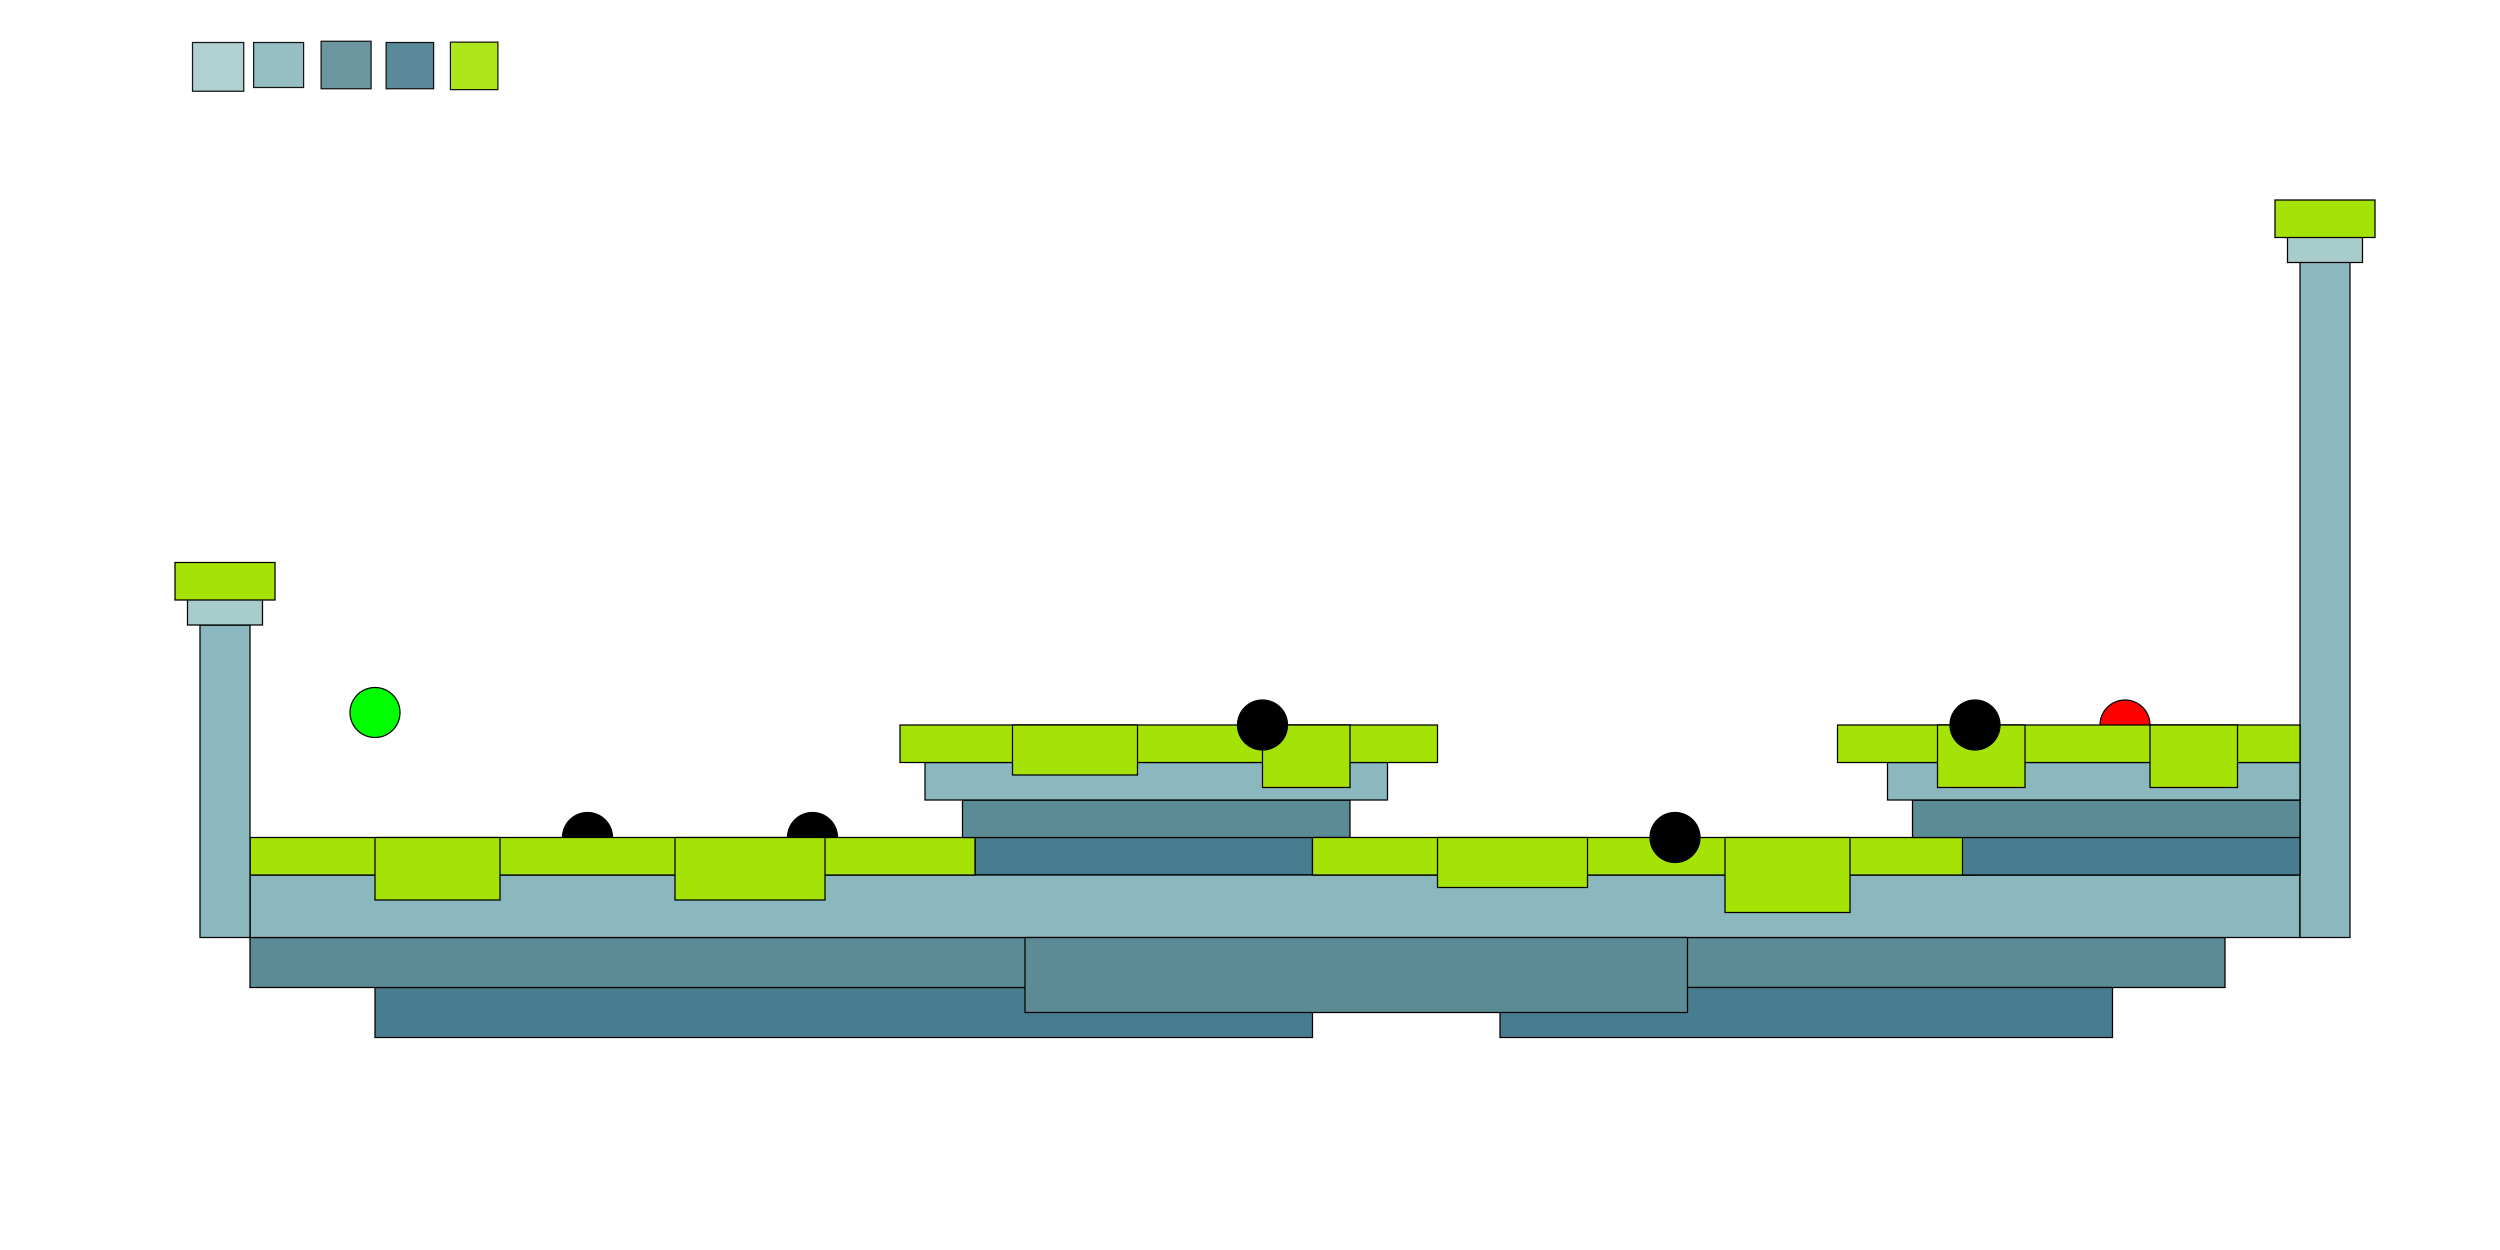 <?xml version="1.0"?>
<svg width="2000" height="1000" xmlns="http://www.w3.org/2000/svg" xmlns:svg="http://www.w3.org/2000/svg">
 <title>course1</title>
 <g class="layer">
  <title>Easy As Pie, 5</title>
  <ellipse class="grass1" cx="650" cy="670" fill="#000000" id="svg_5" rx="20" ry="20" stroke="#000" transform="matrix(1 0 0 1 0 0)"/>
  <ellipse class="tree1" cx="470" cy="670" fill="#000000" id="svg_3" rx="20" ry="20" stroke="#000" transform="matrix(1 0 0 1 0 0)"/>
  <rect fill="#487d8f" height="30" id="svg_34" stroke="#000" width="270" x="780" y="670"/>
  <rect fill="#487d8f" height="40" id="svg_24" stroke="#000" width="750" x="300" y="790"/>
  <rect fill="#5b8b95" height="40" id="svg_23" stroke="#000" width="1580" x="200" y="750"/>
  <ellipse cx="300" cy="570" fill="#00ff00" id="svg_16" rx="20" ry="20" stroke="#000"/>
  <ellipse cx="1700" cy="580" fill="#ff0000" id="svg_17" rx="20" ry="20" stroke="#000" transform="matrix(1 0 0 1 0 0)"/>
  <rect fill="#8bb8be" height="50" id="svg_10" stroke="#000" transform="matrix(1 0 0 1 0 0)" width="1640" x="200" y="700"/>
  <rect fill="#a5e306" height="30" id="svg_9" stroke="#000" transform="matrix(1 0 0 1 0 0)" width="580" x="200" y="670"/>
  <rect fill="#5b8b95" height="38" id="svg_11" opacity="0.9" stroke="#000" width="40" x="256.88" y="33"/>
  <rect fill="#487d8f" height="37" id="svg_15" opacity="0.9" stroke="#000" width="38" x="308.88" y="34"/>
  <rect fill="#8bb8be" height="250" id="svg_19" stroke="#000" width="40" x="160" y="500"/>
  <rect fill="#8bb8be" height="550" id="svg_20" stroke="#000" transform="matrix(1 0 0 1 0 0)" width="40" x="1840" y="200"/>
  <rect fill="#8bb8be" height="36" id="svg_21" opacity="0.9" stroke="#000" width="40" x="202.88" y="34"/>
  <rect fill="#a5e306" height="38" id="svg_22" opacity="0.9" stroke="#000" width="38" x="360.32" y="33.71"/>
  <rect fill="#a5e306" height="50" id="svg_35" stroke="#000" width="100" x="300" y="670"/>
  <rect fill="#a8cbcc" height="39" id="svg_1" opacity="0.9" stroke="#000" width="41" x="154" y="34"/>
  <rect fill="#487d8f" height="40" id="svg_4" stroke="#000" width="490" x="1200" y="790"/>
  <rect fill="#5b8b95" height="60" id="svg_7" stroke="#000" width="530" x="820" y="750"/>
  <rect fill="#5b8b95" height="30" id="svg_8" stroke="#000" width="310" x="770" y="640"/>
  <rect fill="#8bb8be" height="30" id="svg_12" stroke="#000" width="370" x="740" y="610"/>
  <rect fill="#a5e306" height="30" id="svg_13" stroke="#000" width="430" x="720" y="580"/>
  <rect fill="#a5e306" height="30" id="svg_14" stroke="#000" transform="matrix(1 0 0 1 0 0)" width="530" x="1050" y="670"/>
  <rect fill="#a5e306" height="50" id="svg_26" stroke="#000" width="120" x="540" y="670"/>
  <rect fill="#a5e306" height="40" id="svg_38" stroke="#000" width="120" x="1150" y="670"/>
  <rect fill="#a5e306" height="60" id="svg_39" stroke="#000" width="100" x="1380" y="670"/>
  <rect fill="#487d8f" height="30" id="svg_40" stroke="#000" transform="matrix(1 0 0 1 0 0)" width="270" x="1570" y="670"/>
  <rect fill="#5b8b95" height="30" id="svg_41" stroke="#000" transform="matrix(1 0 0 1 0 0)" width="310" x="1530" y="640"/>
  <rect fill="#8bb8be" height="30" id="svg_42" stroke="#000" transform="matrix(1 0 0 1 0 0)" width="330" x="1510" y="610"/>
  <rect fill="#a5e306" height="30" id="svg_43" stroke="#000" transform="matrix(1 0 0 1 0 0)" width="370" x="1470" y="580"/>
  <rect fill="#a5e306" height="40" id="svg_44" stroke="#000" width="100" x="810" y="580"/>
  <rect fill="#a5e306" height="50" id="svg_45" stroke="#000" width="70" x="1010" y="580"/>
  <rect fill="#a5e306" height="50" id="svg_46" stroke="#000" width="70" x="1550" y="580"/>
  <rect fill="#a5e306" height="50" id="svg_47" stroke="#000" width="70" x="1720" y="580"/>
  <ellipse class="tree1" cx="1010" cy="580" fill="#000000" id="svg_2" rx="20" ry="20" stroke="#000" transform="matrix(1 0 0 1 0 0)"/>
  <ellipse class="grass2" cx="1340" cy="670" fill="#000000" id="svg_6" rx="20" ry="20" stroke="#000"/>
  <ellipse class="grass2" cx="1580" cy="580" fill="#000000" id="svg_18" rx="20" ry="20" stroke="#000"/>
  <rect fill="#a8cbcc" height="40" id="svg_28" stroke="#000" transform="matrix(1 0 0 1 0 0)" width="60" x="1830" y="170"/>
  <rect fill="#a5e306" height="30" id="svg_27" stroke="#000" width="80" x="1820" y="160"/>
  <rect fill="#a8cbcc" height="40" id="svg_29" stroke="#000" transform="matrix(1 0 0 1 0 0)" width="60" x="150" y="460"/>
  <rect fill="#a5e306" height="30" id="svg_25" stroke="#000" transform="matrix(1 0 0 1 0 0)" width="80" x="140" y="450"/>
 </g>
</svg>